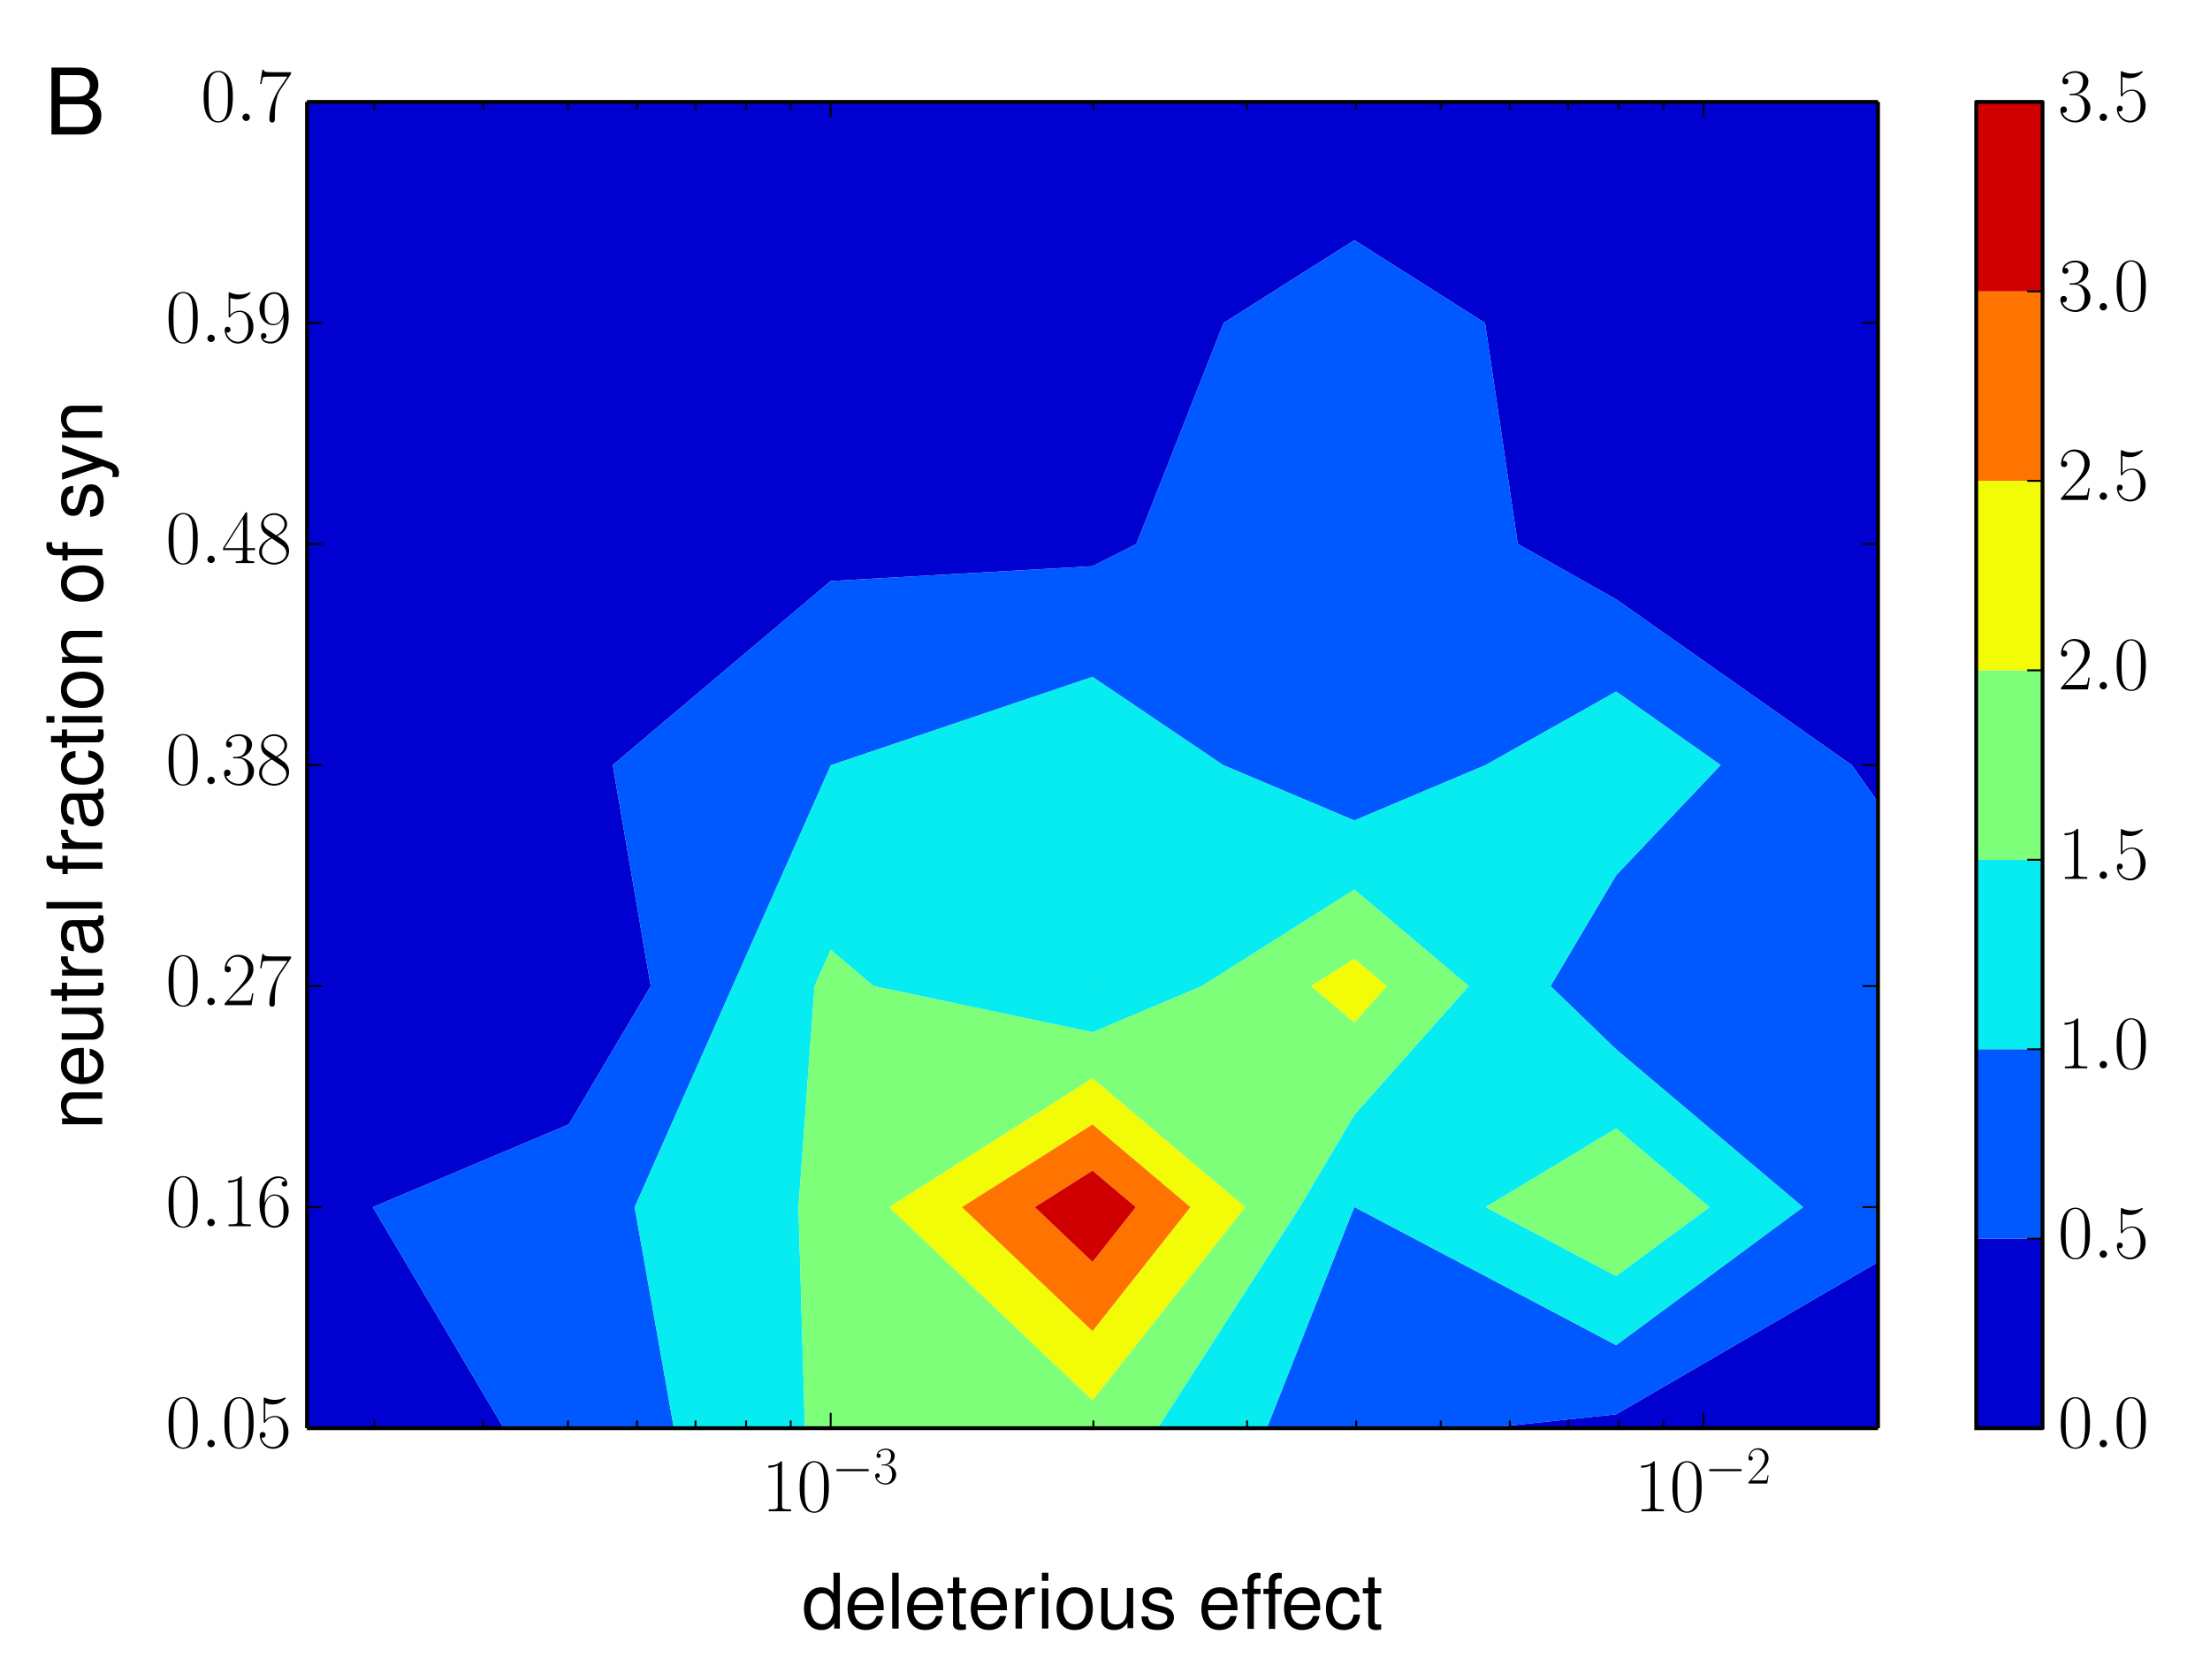 <?xml version="1.0" encoding="utf-8" standalone="no"?>
<!DOCTYPE svg PUBLIC "-//W3C//DTD SVG 1.1//EN"
  "http://www.w3.org/Graphics/SVG/1.1/DTD/svg11.dtd">
<!-- Created with matplotlib (http://matplotlib.org/) -->
<svg height="438pt" version="1.1" viewBox="0 0 576 438" width="576pt" xmlns="http://www.w3.org/2000/svg" xmlns:xlink="http://www.w3.org/1999/xlink">
 <defs>
  <style type="text/css">
*{stroke-linecap:butt;stroke-linejoin:round;}
  </style>
 </defs>
 <g id="figure_1">
  <g id="patch_1">
   <path d="
M0 438.3
L576 438.3
L576 0
L0 0
z
" style="fill:#ffffff;"/>
  </g>
  <g id="axes_1">
   <g id="patch_2">
    <path d="
M80.015 372.343
L489.475 372.343
L489.475 26.563
L80.015 26.563
z
" style="fill:#ffffff;"/>
   </g>
   <g id="PathCollection_1">
    <defs>
     <path d="
M80.015 -65.957
L131.293 -65.957
L97.171 -123.587
L148.258 -145.158
L169.608 -181.217
L159.696 -238.847
L216.502 -286.818
L284.745 -290.682
L296.182 -296.477
L318.93 -354.107
L352.988 -375.678
L387.047 -354.107
L395.593 -296.477
L421.232 -282.042
L482.613 -238.847
L489.475 -229.188
L489.475 -238.847
L489.475 -296.477
L489.475 -354.107
L489.475 -411.737
L421.232 -411.737
L352.988 -411.737
L284.745 -411.737
L216.502 -411.737
L148.258 -411.737
L80.015 -411.737
L80.015 -354.107
L80.015 -296.477
L80.015 -238.847
L80.015 -181.217
L80.015 -123.587
L80.015 -65.957" id="C0_0_387dec757e"/>
     <path d="
M386.92 -65.957
L421.232 -65.957
L489.475 -65.957
L489.475 -109.26
L421.232 -69.579
L386.92 -65.957" id="C0_1_194776a2c4"/>
    </defs>
    <g clip-path="url(#p7bb22eff51)">
     <use style="fill:#0000d1;" x="0.0" xlink:href="#C0_0_387dec757e" y="438.3"/>
    </g>
    <g clip-path="url(#p7bb22eff51)">
     <use style="fill:#0000d1;" x="0.0" xlink:href="#C0_1_194776a2c4" y="438.3"/>
    </g>
   </g>
   <g id="PathCollection_2">
    <defs>
     <path d="
M131.293 -65.957
L148.258 -65.957
L175.632 -65.957
L165.414 -123.587
L190.958 -181.217
L216.502 -238.74
L216.692 -238.847
L284.745 -261.834
L318.771 -238.847
L352.988 -224.399
L387.205 -238.847
L421.232 -258.003
L448.453 -238.847
L421.232 -210.112
L404.123 -181.217
L421.232 -164.705
L469.923 -123.587
L421.232 -87.608
L353.064 -123.587
L352.988 -123.64
L352.957 -123.587
L330.177 -65.957
L352.988 -65.957
L386.92 -65.957
L421.232 -69.579
L489.475 -109.26
L489.475 -123.587
L489.475 -181.217
L489.475 -229.188
L482.613 -238.847
L421.232 -282.042
L395.593 -296.477
L387.047 -354.107
L352.988 -375.678
L318.93 -354.107
L296.182 -296.477
L284.745 -290.682
L216.502 -286.818
L159.696 -238.847
L169.608 -181.217
L148.258 -145.158
L97.171 -123.587
L131.293 -65.957" id="C1_0_d3fc286dc2"/>
     <path d="
M284.745 -181.19
L284.808 -181.217
L284.745 -181.378
L284.618 -181.217
L284.745 -181.19" id="C1_1_63e466642e"/>
    </defs>
    <g clip-path="url(#p7bb22eff51)">
     <use style="fill:#0058ff;" x="0.0" xlink:href="#C1_0_d3fc286dc2" y="438.3"/>
    </g>
    <g clip-path="url(#p7bb22eff51)">
     <use style="fill:#0058ff;" x="0.0" xlink:href="#C1_1_63e466642e" y="438.3"/>
    </g>
   </g>
   <g id="PathCollection_3">
    <defs>
     <path d="
M175.632 -65.957
L209.792 -65.957
L208.114 -123.587
L212.308 -181.217
L216.502 -190.661
L227.685 -181.217
L284.745 -169.17
L313.275 -181.217
L352.988 -206.37
L382.773 -181.217
L352.988 -147.68
L338.723 -123.587
L301.711 -65.957
L330.177 -65.957
L352.957 -123.587
L352.988 -123.64
L353.064 -123.587
L421.232 -87.608
L469.923 -123.587
L421.232 -164.705
L404.123 -181.217
L421.232 -210.112
L448.453 -238.847
L421.232 -258.003
L387.205 -238.847
L352.988 -224.399
L318.771 -238.847
L284.745 -261.834
L216.692 -238.847
L216.502 -238.74
L190.958 -181.217
L165.414 -123.587
L175.632 -65.957
M284.745 -181.19
L284.618 -181.217
L284.745 -181.378
L284.808 -181.217
L284.745 -181.19
M421.232 -105.638
L387.224 -123.587
L421.232 -144.1
L445.523 -123.587
L421.232 -105.638" id="C2_0_30f44e1c07"/>
    </defs>
    <g clip-path="url(#p7bb22eff51)">
     <use style="fill:#06ecf1;" x="0.0" xlink:href="#C2_0_30f44e1c07" y="438.3"/>
    </g>
   </g>
   <g id="PathCollection_4">
    <defs>
     <path d="
M209.792 -65.957
L216.502 -65.957
L284.745 -65.957
L301.711 -65.957
L338.723 -123.587
L352.988 -147.68
L382.773 -181.217
L352.988 -206.37
L313.275 -181.217
L284.745 -169.17
L227.685 -181.217
L216.502 -190.661
L212.308 -181.217
L208.114 -123.587
L209.792 -65.957
M284.745 -73.241
L231.751 -123.587
L284.745 -157.151
L324.49 -123.587
L284.745 -73.241
M352.988 -171.719
L341.741 -181.217
L352.988 -188.34
L361.424 -181.217
L352.988 -171.719" id="C3_0_e3fb0cb3b3"/>
     <path d="
M421.232 -105.638
L445.523 -123.587
L421.232 -144.1
L387.224 -123.587
L421.232 -105.638" id="C3_1_d52f80d0a4"/>
    </defs>
    <g clip-path="url(#p7bb22eff51)">
     <use style="fill:#7dff7a;" x="0.0" xlink:href="#C3_0_e3fb0cb3b3" y="438.3"/>
    </g>
    <g clip-path="url(#p7bb22eff51)">
     <use style="fill:#7dff7a;" x="0.0" xlink:href="#C3_1_d52f80d0a4" y="438.3"/>
    </g>
   </g>
   <g id="PathCollection_5">
    <defs>
     <path d="
M284.745 -73.241
L324.49 -123.587
L284.745 -157.151
L231.751 -123.587
L284.745 -73.241
M284.745 -91.27
L250.729 -123.587
L284.745 -145.131
L310.257 -123.587
L284.745 -91.27" id="C4_0_a9147b0f3a"/>
     <path d="
M352.988 -171.719
L361.424 -181.217
L352.988 -188.34
L341.741 -181.217
L352.988 -171.719" id="C4_1_2517bb5d0c"/>
    </defs>
    <g clip-path="url(#p7bb22eff51)">
     <use style="fill:#f1fc06;" x="0.0" xlink:href="#C4_0_a9147b0f3a" y="438.3"/>
    </g>
    <g clip-path="url(#p7bb22eff51)">
     <use style="fill:#f1fc06;" x="0.0" xlink:href="#C4_1_2517bb5d0c" y="438.3"/>
    </g>
   </g>
   <g id="PathCollection_6">
    <defs>
     <path d="
M284.745 -91.27
L310.257 -123.587
L284.745 -145.131
L250.729 -123.587
L284.745 -91.27
M284.745 -109.3
L269.707 -123.587
L284.745 -133.111
L296.024 -123.587
L284.745 -109.3" id="C5_0_ed8ef37216"/>
    </defs>
    <g clip-path="url(#p7bb22eff51)">
     <use style="fill:#ff7300;" x="0.0" xlink:href="#C5_0_ed8ef37216" y="438.3"/>
    </g>
   </g>
   <g id="PathCollection_7">
    <defs>
     <path d="
M284.745 -109.3
L296.024 -123.587
L284.745 -133.111
L269.707 -123.587
L284.745 -109.3" id="C6_0_c739946f8c"/>
    </defs>
    <g clip-path="url(#p7bb22eff51)">
     <use style="fill:#d10000;" x="0.0" xlink:href="#C6_0_c739946f8c" y="438.3"/>
    </g>
   </g>
   <g id="matplotlib.axis_1">
    <g id="xtick_1">
     <g id="line2d_1">
      <defs>
       <path d="
M0 0
L0 -4" id="m93b0483c22" style="stroke:#000000;stroke-width:0.5;"/>
      </defs>
      <g>
       <use style="stroke:#000000;stroke-width:0.5;" x="216.502" xlink:href="#m93b0483c22" y="372.343"/>
      </g>
     </g>
     <g id="line2d_2">
      <defs>
       <path d="
M0 0
L0 4" id="m741efc42ff" style="stroke:#000000;stroke-width:0.5;"/>
      </defs>
      <g>
       <use style="stroke:#000000;stroke-width:0.5;" x="216.502" xlink:href="#m741efc42ff" y="26.563"/>
      </g>
     </g>
     <g id="text_1">
      <!-- $10^{-3}$ -->
      <defs>
       <path d="
M65.906 23
C67.594 23 69.406 23 69.406 25
C69.406 27 67.594 27 65.906 27
L11.797 27
C10.094 27 8.297 27 8.297 25
C8.297 23 10.094 23 11.797 23
z
" id="CMSY10-0"/>
       <path d="
M22.094 33.703
C31 33.703 34.906 25.969 34.906 17.031
C34.906 5 28.5 0.391 22.703 0.391
C17.406 0.391 8.797 3.031 6.094 10.828
C6.594 10.625 7.094 10.625 7.594 10.625
C10 10.625 11.797 12.219 11.797 14.812
C11.797 17.703 9.594 19 7.594 19
C5.906 19 3.297 18.203 3.297 14.469
C3.297 5.234 12.297 -2 22.906 -2
C34 -2 42.5 6.719 42.5 16.953
C42.5 26.672 34.5 33.688 25 34.797
C32.594 36.375 39.906 43.062 39.906 52.016
C39.906 59.688 32 65.297 23 65.297
C13.906 65.297 5.906 59.828 5.906 52.016
C5.906 48.594 8.5 48 9.797 48
C11.906 48 13.703 49.297 13.703 51.891
C13.703 54.469 11.906 55.766 9.797 55.766
C9.406 55.766 8.906 55.766 8.5 55.562
C11.406 61.859 19.297 63 22.797 63
C26.297 63 32.906 61.328 32.906 51.875
C32.906 49.109 32.5 44.188 29.094 39.844
C26.094 36 22.703 36 19.406 35.594
C18.906 35.594 16.594 35.594 16.203 35.594
C15.5 35.484 15.094 35.391 15.094 34.594
C15.094 33.812 15.203 33.703 17.203 33.703
z
" id="CMR17-51"/>
       <path d="
M26.594 63.312
C26.594 65.406 26.5 65.5 25.094 65.5
C21.203 61.188 15.297 59.797 9.703 59.797
C9.406 59.797 8.906 59.797 8.797 59.5
C8.703 59.297 8.703 59.094 8.703 57
C11.797 57 17 57.594 21 59.984
L21 7.203
C21 3.688 20.797 2.5 12.203 2.5
L9.203 2.5
L9.203 0
C14 0 19 0 23.797 0
C28.594 0 33.594 0 38.406 0
L38.406 2.5
L35.406 2.5
C26.797 2.5 26.594 3.594 26.594 7.156
z
" id="CMR17-49"/>
       <path d="
M42 31.641
C42 37.75 41.906 48.125 37.703 56.109
C34 63.109 28.094 65.594 22.906 65.594
C18.094 65.594 12 63.406 8.203 56.203
C4.203 48.719 3.797 39.438 3.797 31.641
C3.797 25.953 3.906 17.281 7 9.672
C11.297 -0.609 19 -2 22.906 -2
C27.5 -2 34.5 -0.109 38.594 9.375
C41.594 16.281 42 24.359 42 31.641
M22.906 -0.406
C16.5 -0.406 12.703 5.078 11.297 12.688
C10.203 18.562 10.203 27.156 10.203 32.75
C10.203 40.438 10.203 46.828 11.5 52.922
C13.406 61.391 19 64 22.906 64
C27 64 32.297 61.297 34.203 53.125
C35.5 47.438 35.594 40.734 35.594 32.75
C35.594 26.25 35.594 18.266 34.406 12.375
C32.297 1.484 26.406 -0.406 22.906 -0.406" id="CMR17-48"/>
      </defs>
      <g transform="translate(198.525 393.998)scale(0.2 -0.2)">
       <use transform="scale(0.996)" xlink:href="#CMR17-49"/>
       <use transform="translate(45.69 0.0)scale(0.996)" xlink:href="#CMR17-48"/>
       <use transform="translate(91.381 36.154)scale(0.697)" xlink:href="#CMSY10-0"/>
       <use transform="translate(145.622 36.154)scale(0.697)" xlink:href="#CMR17-51"/>
      </g>
     </g>
    </g>
    <g id="xtick_2">
     <g id="line2d_3">
      <g>
       <use style="stroke:#000000;stroke-width:0.5;" x="443.979" xlink:href="#m93b0483c22" y="372.343"/>
      </g>
     </g>
     <g id="line2d_4">
      <g>
       <use style="stroke:#000000;stroke-width:0.5;" x="443.979" xlink:href="#m741efc42ff" y="26.563"/>
      </g>
     </g>
     <g id="text_2">
      <!-- $10^{-2}$ -->
      <defs>
       <path d="
M41.703 15.453
L39.906 15.453
C38.906 8.375 38.094 7.172 37.703 6.562
C37.203 5.766 30 5.766 28.594 5.766
L9.406 5.766
C13 9.672 20 16.75 28.5 24.953
C34.594 30.734 41.703 37.531 41.703 47.422
C41.703 59.219 32.297 66 21.797 66
C10.797 66 4.094 56.312 4.094 47.344
C4.094 43.438 7 42.938 8.203 42.938
C9.203 42.938 12.203 43.547 12.203 47.031
C12.203 50.109 9.594 51 8.203 51
C7.594 51 7 50.906 6.594 50.703
C8.5 59.219 14.297 63.406 20.406 63.406
C29.094 63.406 34.797 56.516 34.797 47.422
C34.797 38.734 29.703 31.25 24 24.75
L4.094 2.281
L4.094 0
L39.297 0
z
" id="CMR17-50"/>
      </defs>
      <g transform="translate(426.003 393.998)scale(0.2 -0.2)">
       <use transform="scale(0.996)" xlink:href="#CMR17-49"/>
       <use transform="translate(45.69 0.0)scale(0.996)" xlink:href="#CMR17-48"/>
       <use transform="translate(91.381 36.154)scale(0.697)" xlink:href="#CMSY10-0"/>
       <use transform="translate(145.622 36.154)scale(0.697)" xlink:href="#CMR17-50"/>
      </g>
     </g>
    </g>
    <g id="xtick_3">
     <g id="line2d_5">
      <defs>
       <path d="
M0 0
L0 -2" id="m177f7580d0" style="stroke:#000000;stroke-width:0.5;"/>
      </defs>
      <g>
       <use style="stroke:#000000;stroke-width:0.5;" x="97.558" xlink:href="#m177f7580d0" y="372.343"/>
      </g>
     </g>
     <g id="line2d_6">
      <defs>
       <path d="
M0 0
L0 2" id="m5284c7e2a0" style="stroke:#000000;stroke-width:0.5;"/>
      </defs>
      <g>
       <use style="stroke:#000000;stroke-width:0.5;" x="97.558" xlink:href="#m5284c7e2a0" y="26.563"/>
      </g>
     </g>
    </g>
    <g id="xtick_4">
     <g id="line2d_7">
      <g>
       <use style="stroke:#000000;stroke-width:0.5;" x="125.979" xlink:href="#m177f7580d0" y="372.343"/>
      </g>
     </g>
     <g id="line2d_8">
      <g>
       <use style="stroke:#000000;stroke-width:0.5;" x="125.979" xlink:href="#m5284c7e2a0" y="26.563"/>
      </g>
     </g>
    </g>
    <g id="xtick_5">
     <g id="line2d_9">
      <g>
       <use style="stroke:#000000;stroke-width:0.5;" x="148.024" xlink:href="#m177f7580d0" y="372.343"/>
      </g>
     </g>
     <g id="line2d_10">
      <g>
       <use style="stroke:#000000;stroke-width:0.5;" x="148.024" xlink:href="#m5284c7e2a0" y="26.563"/>
      </g>
     </g>
    </g>
    <g id="xtick_6">
     <g id="line2d_11">
      <g>
       <use style="stroke:#000000;stroke-width:0.5;" x="166.036" xlink:href="#m177f7580d0" y="372.343"/>
      </g>
     </g>
     <g id="line2d_12">
      <g>
       <use style="stroke:#000000;stroke-width:0.5;" x="166.036" xlink:href="#m5284c7e2a0" y="26.563"/>
      </g>
     </g>
    </g>
    <g id="xtick_7">
     <g id="line2d_13">
      <g>
       <use style="stroke:#000000;stroke-width:0.5;" x="181.265" xlink:href="#m177f7580d0" y="372.343"/>
      </g>
     </g>
     <g id="line2d_14">
      <g>
       <use style="stroke:#000000;stroke-width:0.5;" x="181.265" xlink:href="#m5284c7e2a0" y="26.563"/>
      </g>
     </g>
    </g>
    <g id="xtick_8">
     <g id="line2d_15">
      <g>
       <use style="stroke:#000000;stroke-width:0.5;" x="194.457" xlink:href="#m177f7580d0" y="372.343"/>
      </g>
     </g>
     <g id="line2d_16">
      <g>
       <use style="stroke:#000000;stroke-width:0.5;" x="194.457" xlink:href="#m5284c7e2a0" y="26.563"/>
      </g>
     </g>
    </g>
    <g id="xtick_9">
     <g id="line2d_17">
      <g>
       <use style="stroke:#000000;stroke-width:0.5;" x="206.093" xlink:href="#m177f7580d0" y="372.343"/>
      </g>
     </g>
     <g id="line2d_18">
      <g>
       <use style="stroke:#000000;stroke-width:0.5;" x="206.093" xlink:href="#m5284c7e2a0" y="26.563"/>
      </g>
     </g>
    </g>
    <g id="xtick_10">
     <g id="line2d_19">
      <g>
       <use style="stroke:#000000;stroke-width:0.5;" x="284.979" xlink:href="#m177f7580d0" y="372.343"/>
      </g>
     </g>
     <g id="line2d_20">
      <g>
       <use style="stroke:#000000;stroke-width:0.5;" x="284.979" xlink:href="#m5284c7e2a0" y="26.563"/>
      </g>
     </g>
    </g>
    <g id="xtick_11">
     <g id="line2d_21">
      <g>
       <use style="stroke:#000000;stroke-width:0.5;" x="325.036" xlink:href="#m177f7580d0" y="372.343"/>
      </g>
     </g>
     <g id="line2d_22">
      <g>
       <use style="stroke:#000000;stroke-width:0.5;" x="325.036" xlink:href="#m5284c7e2a0" y="26.563"/>
      </g>
     </g>
    </g>
    <g id="xtick_12">
     <g id="line2d_23">
      <g>
       <use style="stroke:#000000;stroke-width:0.5;" x="353.457" xlink:href="#m177f7580d0" y="372.343"/>
      </g>
     </g>
     <g id="line2d_24">
      <g>
       <use style="stroke:#000000;stroke-width:0.5;" x="353.457" xlink:href="#m5284c7e2a0" y="26.563"/>
      </g>
     </g>
    </g>
    <g id="xtick_13">
     <g id="line2d_25">
      <g>
       <use style="stroke:#000000;stroke-width:0.5;" x="375.502" xlink:href="#m177f7580d0" y="372.343"/>
      </g>
     </g>
     <g id="line2d_26">
      <g>
       <use style="stroke:#000000;stroke-width:0.5;" x="375.502" xlink:href="#m5284c7e2a0" y="26.563"/>
      </g>
     </g>
    </g>
    <g id="xtick_14">
     <g id="line2d_27">
      <g>
       <use style="stroke:#000000;stroke-width:0.5;" x="393.514" xlink:href="#m177f7580d0" y="372.343"/>
      </g>
     </g>
     <g id="line2d_28">
      <g>
       <use style="stroke:#000000;stroke-width:0.5;" x="393.514" xlink:href="#m5284c7e2a0" y="26.563"/>
      </g>
     </g>
    </g>
    <g id="xtick_15">
     <g id="line2d_29">
      <g>
       <use style="stroke:#000000;stroke-width:0.5;" x="408.743" xlink:href="#m177f7580d0" y="372.343"/>
      </g>
     </g>
     <g id="line2d_30">
      <g>
       <use style="stroke:#000000;stroke-width:0.5;" x="408.743" xlink:href="#m5284c7e2a0" y="26.563"/>
      </g>
     </g>
    </g>
    <g id="xtick_16">
     <g id="line2d_31">
      <g>
       <use style="stroke:#000000;stroke-width:0.5;" x="421.935" xlink:href="#m177f7580d0" y="372.343"/>
      </g>
     </g>
     <g id="line2d_32">
      <g>
       <use style="stroke:#000000;stroke-width:0.5;" x="421.935" xlink:href="#m5284c7e2a0" y="26.563"/>
      </g>
     </g>
    </g>
    <g id="xtick_17">
     <g id="line2d_33">
      <g>
       <use style="stroke:#000000;stroke-width:0.5;" x="433.571" xlink:href="#m177f7580d0" y="372.343"/>
      </g>
     </g>
     <g id="line2d_34">
      <g>
       <use style="stroke:#000000;stroke-width:0.5;" x="433.571" xlink:href="#m5284c7e2a0" y="26.563"/>
      </g>
     </g>
    </g>
    <g id="text_3">
     <!-- deleterious effect -->
     <defs>
      <path d="
M51.297 24
C51.297 31.875 50.703 36.594 49.203 40.422
C45.797 48.875 37.797 54 28 54
C13.406 54 4 42.844 4 25.703
C4 8.547 13.094 -2 27.797 -2
C39.797 -2 48.094 4.875 50.203 16.375
L41.797 16.375
C39.5 9.359 34.797 5.703 28.094 5.703
C22.797 5.703 18.297 8.141 15.5 12.609
C13.5 15.656 12.797 18.719 12.703 24
z

M12.906 30.812
C13.594 40.188 19.5 46.281 27.906 46.281
C36.094 46.281 42.406 39.703 42.406 31.406
C42.406 31.203 42.406 31.016 42.297 30.812
z
" id="Nimbus_Sans_L_Regular-101"/>
      <path d="
M25.797 52
L17.094 52
L17.094 60.25
C17.094 63.781 19.094 65.594 22.906 65.594
C23.594 65.594 23.906 65.594 25.797 65.594
L25.797 72.5
C23.906 72.906 22.797 73 21.094 73
C13.406 73 8.797 68.562 8.797 60.984
L8.797 52
L1.797 52
L1.797 45.188
L8.797 45.188
L8.797 -0.406
L17.094 -0.406
L17.094 45.188
L25.797 45.188
z
" id="Nimbus_Sans_L_Regular-102"/>
      <path d="
M48.203 0.516
L48.203 53
L39.906 53
L39.906 23.109
C39.906 12.344 34.297 5.312 25.594 5.312
C19 5.312 14.797 9.328 14.797 15.672
L14.797 53
L6.5 53
L6.5 12.375
C6.5 3.625 13 -2 23.203 -2
C30.906 -2 35.797 0.703 40.703 7.625
L40.703 0.516
z
" id="Nimbus_Sans_L_Regular-117"/>
      <path d="
M15.203 73
L6.797 73
L6.797 -0.031
L15.203 -0.031
z
" id="Nimbus_Sans_L_Regular-108"/>
      <path d="
M47.094 34.938
C46.703 40.031 45.594 43.328 43.594 46.219
C40 51.109 33.703 54 26.406 54
C12.297 54 3.094 42.844 3.094 25.5
C3.094 8.656 12.094 -2 26.297 -2
C38.797 -2 46.703 5.469 47.703 18.234
L39.297 18.234
C37.906 9.875 33.594 5.703 26.5 5.703
C17.297 5.703 11.797 13.172 11.797 25.5
C11.797 38.531 17.203 46.281 26.297 46.281
C33.297 46.281 37.703 42.203 38.703 34.938
z
" id="Nimbus_Sans_L_Regular-99"/>
      <path d="
M15 52.484
L6.703 52.484
L6.703 0
L15 0
z

M15 73
L6.594 73
L6.594 62.484
L15 62.484
z
" id="Nimbus_Sans_L_Regular-105"/>
      <path d="
M27.203 54
C12.5 54 3.594 43.531 3.594 26
C3.594 8.453 12.406 -2 27.297 -2
C42 -2 51 8.453 51 25.594
C51 43.641 42.297 54 27.203 54
M27.297 46.281
C36.703 46.281 42.297 38.625 42.297 25.703
C42.297 13.453 36.5 5.703 27.297 5.703
C18 5.703 12.297 13.359 12.297 26
C12.297 38.531 18 46.281 27.297 46.281" id="Nimbus_Sans_L_Regular-111"/>
      <path d="
M25.406 52.812
L16.797 52.812
L16.797 67
L8.5 67
L8.5 52.812
L1.406 52.812
L1.406 46
L8.5 46
L8.5 6.312
C8.5 1 12.094 -2 18.594 -2
C20.594 -2 22.594 -1.812 25.406 -1.297
L25.406 5.719
C24.297 5.406 23 5.312 21.406 5.312
C17.797 5.312 16.797 6.312 16.797 10.016
L16.797 46
L25.406 46
z
" id="Nimbus_Sans_L_Regular-116"/>
      <path d="
M49.5 73
L41.203 73
L41.203 45.891
C37.703 51.188 32.094 54 25.094 54
C11.5 54 2.594 43.141 2.594 26.484
C2.594 8.844 11.297 -2 25.406 -2
C32.594 -2 37.594 0.703 42.094 7.203
L42.094 -0.031
L49.5 -0.031
z

M26.5 46.188
C35.5 46.188 41.203 38.234 41.203 25.797
C41.203 13.766 35.406 5.812 26.594 5.812
C17.406 5.812 11.297 13.859 11.297 26
C11.297 38.125 17.406 46.188 26.5 46.188" id="Nimbus_Sans_L_Regular-100"/>
      <path d="
M6.906 52.484
L6.906 0
L15.297 0
L15.297 27.25
C15.297 34.766 17.203 39.672 21.203 42.578
C23.797 44.484 26.297 45.078 32.094 45.078
L32.094 53.703
C30.703 53.891 30 54 28.906 54
C23.5 54 19.406 50.781 14.594 42.969
L14.594 52.484
z
" id="Nimbus_Sans_L_Regular-114"/>
      <path d="
M43.797 37.922
C43.703 48.203 36.906 54 24.797 54
C12.594 54 4.703 47.719 4.703 38.062
C4.703 29.891 8.906 26.016 21.297 23.031
L29.094 21.141
C34.906 19.734 37.203 17.656 37.203 13.875
C37.203 9 32.297 5.703 25 5.703
C20.5 5.703 16.703 7 14.594 9.188
C13.297 10.688 12.703 12.172 12.203 15.844
L3.406 15.844
C3.797 3.766 10.594 -2 24.297 -2
C37.5 -2 45.906 4.453 45.906 14.516
C45.906 22.281 41.5 26.578 31.094 29.062
L23.094 30.953
C16.297 32.531 13.406 34.734 13.406 38.406
C13.406 43.188 17.703 46.281 24.5 46.281
C31.203 46.281 34.797 43.391 35 37.922
z
" id="Nimbus_Sans_L_Regular-115"/>
     </defs>
     <g transform="translate(209.03 424.576)scale(0.2 -0.2)">
      <use transform="scale(0.996)" xlink:href="#Nimbus_Sans_L_Regular-100"/>
      <use transform="translate(55.392 0.0)scale(0.996)" xlink:href="#Nimbus_Sans_L_Regular-101"/>
      <use transform="translate(110.783 0.0)scale(0.996)" xlink:href="#Nimbus_Sans_L_Regular-108"/>
      <use transform="translate(132.9 0.0)scale(0.996)" xlink:href="#Nimbus_Sans_L_Regular-101"/>
      <use transform="translate(188.292 0.0)scale(0.996)" xlink:href="#Nimbus_Sans_L_Regular-116"/>
      <use transform="translate(215.987 0.0)scale(0.996)" xlink:href="#Nimbus_Sans_L_Regular-101"/>
      <use transform="translate(271.379 0.0)scale(0.996)" xlink:href="#Nimbus_Sans_L_Regular-114"/>
      <use transform="translate(306.047 0.0)scale(0.996)" xlink:href="#Nimbus_Sans_L_Regular-105"/>
      <use transform="translate(328.164 0.0)scale(0.996)" xlink:href="#Nimbus_Sans_L_Regular-111"/>
      <use transform="translate(383.556 0.0)scale(0.996)" xlink:href="#Nimbus_Sans_L_Regular-117"/>
      <use transform="translate(438.947 0.0)scale(0.996)" xlink:href="#Nimbus_Sans_L_Regular-115"/>
      <use transform="translate(516.456 0.0)scale(0.996)" xlink:href="#Nimbus_Sans_L_Regular-101"/>
      <use transform="translate(571.847 0.0)scale(0.996)" xlink:href="#Nimbus_Sans_L_Regular-102"/>
      <use transform="translate(599.543 0.0)scale(0.996)" xlink:href="#Nimbus_Sans_L_Regular-102"/>
      <use transform="translate(624.251 0.0)scale(0.996)" xlink:href="#Nimbus_Sans_L_Regular-101"/>
      <use transform="translate(679.643 0.0)scale(0.996)" xlink:href="#Nimbus_Sans_L_Regular-99"/>
      <use transform="translate(729.456 0.0)scale(0.996)" xlink:href="#Nimbus_Sans_L_Regular-116"/>
     </g>
    </g>
   </g>
   <g id="matplotlib.axis_2">
    <g id="ytick_1">
     <g id="line2d_35">
      <defs>
       <path d="
M0 0
L4 0" id="m728421d6d4" style="stroke:#000000;stroke-width:0.5;"/>
      </defs>
      <g>
       <use style="stroke:#000000;stroke-width:0.5;" x="80.015" xlink:href="#m728421d6d4" y="372.343"/>
      </g>
     </g>
     <g id="line2d_36">
      <defs>
       <path d="
M0 0
L-4 0" id="mcb0005524f" style="stroke:#000000;stroke-width:0.5;"/>
      </defs>
      <g>
       <use style="stroke:#000000;stroke-width:0.5;" x="489.475" xlink:href="#mcb0005524f" y="372.343"/>
      </g>
     </g>
     <g id="text_4">
      <!-- $0.05$ -->
      <defs>
       <path d="
M11.406 57.688
C12.406 57.281 16.5 56 20.703 56
C30 56 35.094 61.016 38 63.922
C38 64.734 38 65.25 37.406 65.25
C37.297 65.25 37.094 65.25 36.297 64.828
C32.797 63.312 28.703 62.078 23.703 62.078
C20.703 62.078 16.203 62.5 11.297 64.734
C10.203 65.25 10 65.25 9.906 65.25
C9.406 65.25 9.297 65.141 9.297 63.156
L9.297 34.281
C9.297 32.5 9.297 32 10.297 32
C10.797 32 11 32.203 11.5 32.906
C14.703 37.484 19.094 39.406 24.094 39.406
C27.594 39.406 35.094 37.219 35.094 20.141
C35.094 16.953 35.094 11.172 32.094 6.578
C29.594 2.484 25.703 0.391 21.406 0.391
C14.797 0.391 8.094 5 6.297 12.719
C6.703 12.609 7.5 12.422 7.906 12.422
C9.203 12.422 11.703 13.125 11.703 16.219
C11.703 18.906 9.797 20 7.906 20
C5.594 20 4.094 18.594 4.094 15.797
C4.094 7.094 11 -2 21.594 -2
C31.906 -2 41.703 6.875 41.703 19.75
C41.703 31.719 33.906 41 24.203 41
C19.094 41 14.797 39.094 11.406 35.453
z
" id="CMR17-53"/>
       <path d="
M18.406 4.797
C18.406 7.688 16 9.672 13.594 9.672
C10.703 9.672 8.703 7.281 8.703 4.891
C8.703 2 11.094 0 13.5 0
C16.406 0 18.406 2.391 18.406 4.797" id="CMMI12-58"/>
      </defs>
      <g transform="translate(43.181 377.32)scale(0.2 -0.2)">
       <use transform="scale(0.996)" xlink:href="#CMR17-48"/>
       <use transform="translate(45.69 0.0)scale(0.996)" xlink:href="#CMMI12-58"/>
       <use transform="translate(72.788 0.0)scale(0.996)" xlink:href="#CMR17-48"/>
       <use transform="translate(118.478 0.0)scale(0.996)" xlink:href="#CMR17-53"/>
      </g>
     </g>
    </g>
    <g id="ytick_2">
     <g id="line2d_37">
      <g>
       <use style="stroke:#000000;stroke-width:0.5;" x="80.015" xlink:href="#m728421d6d4" y="314.713"/>
      </g>
     </g>
     <g id="line2d_38">
      <g>
       <use style="stroke:#000000;stroke-width:0.5;" x="489.475" xlink:href="#mcb0005524f" y="314.713"/>
      </g>
     </g>
     <g id="text_5">
      <!-- $0.16$ -->
      <defs>
       <path d="
M10.594 34
C10.594 57.656 21.797 63 28.297 63
C30.406 63 35.5 62.641 37.5 59
C35.906 59 32.906 59 32.906 55.516
C32.906 52.828 35.094 51.922 36.5 51.922
C37.406 51.922 40.094 52.312 40.094 55.625
C40.094 61.781 35.094 65.297 28.203 65.297
C16.297 65.297 3.797 52.969 3.797 31
C3.797 3.953 15.094 -2 23.094 -2
C32.797 -2 42 6.672 42 20.047
C42 32.516 33.906 41.594 23.703 41.594
C17.594 41.594 13.094 37.609 10.594 30.625
z

M23.094 0.391
C10.797 0.391 10.797 18.75 10.797 22.438
C10.797 29.625 14.203 40 23.5 40
C25.203 40 30.094 40 33.406 33.125
C35.203 29.219 35.203 25.141 35.203 20.141
C35.203 14.75 35.203 10.781 33.094 6.781
C30.906 2.672 27.703 0.391 23.094 0.391" id="CMR17-54"/>
      </defs>
      <g transform="translate(43.181 319.69)scale(0.2 -0.2)">
       <use transform="scale(0.996)" xlink:href="#CMR17-48"/>
       <use transform="translate(45.69 0.0)scale(0.996)" xlink:href="#CMMI12-58"/>
       <use transform="translate(72.788 0.0)scale(0.996)" xlink:href="#CMR17-49"/>
       <use transform="translate(118.478 0.0)scale(0.996)" xlink:href="#CMR17-54"/>
      </g>
     </g>
    </g>
    <g id="ytick_3">
     <g id="line2d_39">
      <g>
       <use style="stroke:#000000;stroke-width:0.5;" x="80.015" xlink:href="#m728421d6d4" y="257.083"/>
      </g>
     </g>
     <g id="line2d_40">
      <g>
       <use style="stroke:#000000;stroke-width:0.5;" x="489.475" xlink:href="#mcb0005524f" y="257.083"/>
      </g>
     </g>
     <g id="text_6">
      <!-- $0.27$ -->
      <defs>
       <path d="
M45.094 61.578
L45.094 63.766
L21.594 63.766
C9.906 63.766 9.703 65.078 9.297 67
L7.5 67
L4.594 48.344
L6.406 48.344
C6.703 50.234 7.406 55.312 8.594 57.203
C9.203 58 16.594 58 18.297 58
L40.297 58
L29.203 41.578
C21.797 30.531 16.703 15.609 16.703 2.578
C16.703 1.391 16.703 -2 20.297 -2
C23.906 -2 23.906 1.391 23.906 2.672
L23.906 7.266
C23.906 23.562 26.703 34.312 31.297 41.188
z
" id="CMR17-55"/>
      </defs>
      <g transform="translate(43.181 262.06)scale(0.2 -0.2)">
       <use transform="scale(0.996)" xlink:href="#CMR17-48"/>
       <use transform="translate(45.69 0.0)scale(0.996)" xlink:href="#CMMI12-58"/>
       <use transform="translate(72.788 0.0)scale(0.996)" xlink:href="#CMR17-50"/>
       <use transform="translate(118.478 0.0)scale(0.996)" xlink:href="#CMR17-55"/>
      </g>
     </g>
    </g>
    <g id="ytick_4">
     <g id="line2d_41">
      <g>
       <use style="stroke:#000000;stroke-width:0.5;" x="80.015" xlink:href="#m728421d6d4" y="199.453"/>
      </g>
     </g>
     <g id="line2d_42">
      <g>
       <use style="stroke:#000000;stroke-width:0.5;" x="489.475" xlink:href="#mcb0005524f" y="199.453"/>
      </g>
     </g>
     <g id="text_7">
      <!-- $0.38$ -->
      <defs>
       <path d="
M27.203 35.375
C33.5 38.562 39.906 43.328 39.906 50.984
C39.906 60.031 31.094 65.297 23 65.297
C13.906 65.297 5.906 58.734 5.906 49.688
C5.906 47.203 6.5 42.922 10.406 39.141
C11.406 38.156 15.594 35.172 18.297 33.281
C13.797 30.984 3.297 25.531 3.297 14.594
C3.297 4.359 13.094 -2 22.797 -2
C33.5 -2 42.5 5.656 42.5 15.797
C42.5 24.844 36.406 29.031 32.406 31.703
z

M14.094 44.125
C13.297 44.625 9.297 47.703 9.297 52.375
C9.297 58.438 15.594 63 22.797 63
C30.703 63 36.5 57.453 36.5 50.984
C36.5 41.734 26.094 36.469 25.594 36.469
C25.5 36.469 25.406 36.469 24.594 37.078
z

M32.5 23.734
C34 22.641 38.797 19.375 38.797 13.297
C38.797 5.953 31.406 0.391 23 0.391
C13.906 0.391 7 6.844 7 14.688
C7 22.547 13.094 29.094 20 32.188
z
" id="CMR17-56"/>
      </defs>
      <g transform="translate(43.181 204.43)scale(0.2 -0.2)">
       <use transform="scale(0.996)" xlink:href="#CMR17-48"/>
       <use transform="translate(45.69 0.0)scale(0.996)" xlink:href="#CMMI12-58"/>
       <use transform="translate(72.788 0.0)scale(0.996)" xlink:href="#CMR17-51"/>
       <use transform="translate(118.478 0.0)scale(0.996)" xlink:href="#CMR17-56"/>
      </g>
     </g>
    </g>
    <g id="ytick_5">
     <g id="line2d_43">
      <g>
       <use style="stroke:#000000;stroke-width:0.5;" x="80.015" xlink:href="#m728421d6d4" y="141.823"/>
      </g>
     </g>
     <g id="line2d_44">
      <g>
       <use style="stroke:#000000;stroke-width:0.5;" x="489.475" xlink:href="#mcb0005524f" y="141.823"/>
      </g>
     </g>
     <g id="text_8">
      <!-- $0.48$ -->
      <defs>
       <path d="
M33.594 64.328
C33.594 66.406 33.5 66.5 31.703 66.5
L2 19.594
L2 17
L27.797 17
L27.797 7.141
C27.797 3.5 27.594 2.5 20.594 2.5
L18.703 2.5
L18.703 0
C21.906 0 27.297 0 30.703 0
C34.094 0 39.5 0 42.703 0
L42.703 2.5
L40.797 2.5
C33.797 2.5 33.594 3.5 33.594 7.141
L33.594 17
L43.797 17
L43.797 19.594
L33.594 19.594
z

M28.094 57.766
L28.094 19.594
L4 19.594
z
" id="CMR17-52"/>
      </defs>
      <g transform="translate(43.181 146.8)scale(0.2 -0.2)">
       <use transform="scale(0.996)" xlink:href="#CMR17-48"/>
       <use transform="translate(45.69 0.0)scale(0.996)" xlink:href="#CMMI12-58"/>
       <use transform="translate(72.788 0.0)scale(0.996)" xlink:href="#CMR17-52"/>
       <use transform="translate(118.478 0.0)scale(0.996)" xlink:href="#CMR17-56"/>
      </g>
     </g>
    </g>
    <g id="ytick_6">
     <g id="line2d_45">
      <g>
       <use style="stroke:#000000;stroke-width:0.5;" x="80.015" xlink:href="#m728421d6d4" y="84.193"/>
      </g>
     </g>
     <g id="line2d_46">
      <g>
       <use style="stroke:#000000;stroke-width:0.5;" x="489.475" xlink:href="#mcb0005524f" y="84.193"/>
      </g>
     </g>
     <g id="text_9">
      <!-- $0.59$ -->
      <defs>
       <path d="
M35.203 29.125
C35.203 7.25 26.094 0.484 18.594 0.484
C16.297 0.484 10.703 0.484 8.406 4.594
C11 4.188 12.906 5.578 12.906 8.094
C12.906 10.812 10.703 11.703 9.297 11.703
C8.406 11.703 5.703 11.297 5.703 7.906
C5.703 1.109 11.594 -2 18.797 -2
C30.297 -2 42 10.531 42 32.391
C42 59.641 30.797 65.297 23.203 65.297
C13.297 65.297 3.797 56.688 3.797 43.406
C3.797 31.109 11.906 22 22.094 22
C30.5 22 34.203 29.734 35.203 33
z

M22.297 23.594
C19.594 23.594 15.797 24.094 12.703 30.031
C10.594 33.891 10.594 38.453 10.594 43.297
C10.594 49.156 10.594 53.203 13.406 57.562
C14.797 59.641 17.406 63 23.203 63
C35 63 35 45.078 35 41.125
C35 34.094 31.797 23.594 22.297 23.594" id="CMR17-57"/>
      </defs>
      <g transform="translate(43.181 89.17)scale(0.2 -0.2)">
       <use transform="scale(0.996)" xlink:href="#CMR17-48"/>
       <use transform="translate(45.69 0.0)scale(0.996)" xlink:href="#CMMI12-58"/>
       <use transform="translate(72.788 0.0)scale(0.996)" xlink:href="#CMR17-53"/>
       <use transform="translate(118.478 0.0)scale(0.996)" xlink:href="#CMR17-57"/>
      </g>
     </g>
    </g>
    <g id="ytick_7">
     <g id="line2d_47">
      <g>
       <use style="stroke:#000000;stroke-width:0.5;" x="80.015" xlink:href="#m728421d6d4" y="26.563"/>
      </g>
     </g>
     <g id="line2d_48">
      <g>
       <use style="stroke:#000000;stroke-width:0.5;" x="489.475" xlink:href="#mcb0005524f" y="26.563"/>
      </g>
     </g>
     <g id="text_10">
      <!-- $0.7$ -->
      <g transform="translate(52.319 31.54)scale(0.2 -0.2)">
       <use transform="scale(0.996)" xlink:href="#CMR17-48"/>
       <use transform="translate(45.69 0.0)scale(0.996)" xlink:href="#CMMI12-58"/>
       <use transform="translate(72.788 0.0)scale(0.996)" xlink:href="#CMR17-55"/>
      </g>
     </g>
    </g>
    <g id="text_11">
     <!-- neutral fraction of syn -->
     <defs>
      <path d="
M7 52.484
L7 0
L15.406 0
L15.406 28.953
C15.406 39.672 21 46.688 29.594 46.688
C36.203 46.688 40.406 42.672 40.406 36.359
L40.406 0
L48.703 0
L48.703 39.672
C48.703 48.391 42.203 54 32.094 54
C24.297 54 19.297 50.984 14.703 43.688
L14.703 52.484
z
" id="Nimbus_Sans_L_Regular-110"/>
      <path d="
M38.797 52.5
L24.297 11.531
L10.906 52.5
L2 52.5
L19.703 -0.328
L16.5 -8.656
C15.203 -12.375 13.297 -13.781 9.797 -13.781
C8.594 -13.781 7.203 -13.578 5.406 -13.172
L5.406 -20.703
C7.094 -21.594 8.797 -22 11 -22
C13.703 -22 16.594 -21.094 18.797 -19.484
C21.406 -17.578 22.906 -15.359 24.5 -11.141
L47.797 52.5
z
" id="Nimbus_Sans_L_Regular-121"/>
      <path d="
M53.5 5.203
C52.594 5 52.203 5 51.703 5
C48.797 5 47.203 6.484 47.203 9.078
L47.203 39.766
C47.203 49.016 40.406 54 27.5 54
C19.906 54 13.594 51.812 10.094 47.906
C7.703 45.203 6.703 42.219 6.5 37.031
L14.906 37.031
C15.594 43.391 19.406 46.281 27.203 46.281
C34.703 46.281 38.906 43.484 38.906 38.516
L38.906 36.328
C38.906 32.828 36.797 31.344 30.203 30.547
C18.406 29.062 16.594 28.656 13.406 27.359
C7.297 24.875 4.203 20.188 4.203 13.422
C4.203 3.969 10.797 -2 21.406 -2
C28 -2 33.297 0.297 39.203 5.703
C39.797 0.391 42.406 -2 47.797 -2
C49.5 -2 50.797 -1.812 53.5 -1.094
z

M38.906 16.75
C38.906 13.953 38.094 12.266 35.594 9.984
C32.203 6.891 28.094 5.312 23.203 5.312
C16.703 5.312 12.906 8.391 12.906 13.656
C12.906 19.141 16.594 21.922 25.5 23.219
C34.297 24.406 36.094 24.812 38.906 26.094
z
" id="Nimbus_Sans_L_Regular-97"/>
     </defs>
     <g transform="translate(26.636 294.495)rotate(-90.0)scale(0.2 -0.2)">
      <use transform="scale(0.996)" xlink:href="#Nimbus_Sans_L_Regular-110"/>
      <use transform="translate(55.392 0.0)scale(0.996)" xlink:href="#Nimbus_Sans_L_Regular-101"/>
      <use transform="translate(110.783 0.0)scale(0.996)" xlink:href="#Nimbus_Sans_L_Regular-117"/>
      <use transform="translate(166.175 0.0)scale(0.996)" xlink:href="#Nimbus_Sans_L_Regular-116"/>
      <use transform="translate(193.87 0.0)scale(0.996)" xlink:href="#Nimbus_Sans_L_Regular-114"/>
      <use transform="translate(226.049 0.0)scale(0.996)" xlink:href="#Nimbus_Sans_L_Regular-97"/>
      <use transform="translate(281.441 0.0)scale(0.996)" xlink:href="#Nimbus_Sans_L_Regular-108"/>
      <use transform="translate(331.253 0.0)scale(0.996)" xlink:href="#Nimbus_Sans_L_Regular-102"/>
      <use transform="translate(358.948 0.0)scale(0.996)" xlink:href="#Nimbus_Sans_L_Regular-114"/>
      <use transform="translate(391.127 0.0)scale(0.996)" xlink:href="#Nimbus_Sans_L_Regular-97"/>
      <use transform="translate(446.519 0.0)scale(0.996)" xlink:href="#Nimbus_Sans_L_Regular-99"/>
      <use transform="translate(496.332 0.0)scale(0.996)" xlink:href="#Nimbus_Sans_L_Regular-116"/>
      <use transform="translate(524.027 0.0)scale(0.996)" xlink:href="#Nimbus_Sans_L_Regular-105"/>
      <use transform="translate(546.144 0.0)scale(0.996)" xlink:href="#Nimbus_Sans_L_Regular-111"/>
      <use transform="translate(601.536 0.0)scale(0.996)" xlink:href="#Nimbus_Sans_L_Regular-110"/>
      <use transform="translate(684.623 0.0)scale(0.996)" xlink:href="#Nimbus_Sans_L_Regular-111"/>
      <use transform="translate(740.014 0.0)scale(0.996)" xlink:href="#Nimbus_Sans_L_Regular-102"/>
      <use transform="translate(795.405 0.0)scale(0.996)" xlink:href="#Nimbus_Sans_L_Regular-115"/>
      <use transform="translate(845.218 0.0)scale(0.996)" xlink:href="#Nimbus_Sans_L_Regular-121"/>
      <use transform="translate(895.031 0.0)scale(0.996)" xlink:href="#Nimbus_Sans_L_Regular-110"/>
     </g>
    </g>
   </g>
   <g id="patch_3">
    <path d="
M80.015 26.563
L489.475 26.563" style="fill:none;stroke:#000000;"/>
   </g>
   <g id="patch_4">
    <path d="
M489.475 372.343
L489.475 26.563" style="fill:none;stroke:#000000;"/>
   </g>
   <g id="patch_5">
    <path d="
M80.015 372.343
L489.475 372.343" style="fill:none;stroke:#000000;"/>
   </g>
   <g id="patch_6">
    <path d="
M80.015 372.343
L80.015 26.563" style="fill:none;stroke:#000000;"/>
   </g>
  </g>
  <g id="axes_2">
   <g id="patch_7">
    <path clip-path="url(#p6be49ed79f)" d="
M515.066 372.343
L515.066 322.946
L515.066 75.96
L515.066 26.563
L532.355 26.563
L532.355 75.96
L532.355 322.946
L532.355 372.343
z
" style="fill:#ffffff;stroke:#ffffff;stroke-width:0.01;"/>
   </g>
   <g id="QuadMesh_1">
    <defs>
     <path d="
M515.066 -65.957
L532.355 -65.957
L532.355 -115.354
L515.066 -115.354
L515.066 -65.957" id="C7_0_cf951a397b"/>
     <path d="
M515.066 -115.354
L532.355 -115.354
L532.355 -164.751
L515.066 -164.751
L515.066 -115.354" id="C7_1_5bd36d5843"/>
     <path d="
M515.066 -164.751
L532.355 -164.751
L532.355 -214.148
L515.066 -214.148
L515.066 -164.751" id="C7_2_cd49ffe6a1"/>
     <path d="
M515.066 -214.148
L532.355 -214.148
L532.355 -263.545
L515.066 -263.545
L515.066 -214.148" id="C7_3_66e9c958c4"/>
     <path d="
M515.066 -263.545
L532.355 -263.545
L532.355 -312.942
L515.066 -312.942
L515.066 -263.545" id="C7_4_996084777a"/>
     <path d="
M515.066 -312.942
L532.355 -312.942
L532.355 -362.34
L515.066 -362.34
L515.066 -312.942" id="C7_5_e25302b009"/>
     <path d="
M515.066 -362.34
L532.355 -362.34
L532.355 -411.737
L515.066 -411.737
L515.066 -362.34" id="C7_6_53337ef84a"/>
    </defs>
    <g clip-path="url(#p6be49ed79f)">
     <use style="fill:#0000d1;" x="0.0" xlink:href="#C7_0_cf951a397b" y="438.3"/>
    </g>
    <g clip-path="url(#p6be49ed79f)">
     <use style="fill:#0058ff;" x="0.0" xlink:href="#C7_1_5bd36d5843" y="438.3"/>
    </g>
    <g clip-path="url(#p6be49ed79f)">
     <use style="fill:#06ecf1;" x="0.0" xlink:href="#C7_2_cd49ffe6a1" y="438.3"/>
    </g>
    <g clip-path="url(#p6be49ed79f)">
     <use style="fill:#7dff7a;" x="0.0" xlink:href="#C7_3_66e9c958c4" y="438.3"/>
    </g>
    <g clip-path="url(#p6be49ed79f)">
     <use style="fill:#f1fc06;" x="0.0" xlink:href="#C7_4_996084777a" y="438.3"/>
    </g>
    <g clip-path="url(#p6be49ed79f)">
     <use style="fill:#ff7300;" x="0.0" xlink:href="#C7_5_e25302b009" y="438.3"/>
    </g>
    <g clip-path="url(#p6be49ed79f)">
     <use style="fill:#d10000;" x="0.0" xlink:href="#C7_6_53337ef84a" y="438.3"/>
    </g>
   </g>
   <g id="line2d_49">
    <path d="
M515.066 372.343
L515.066 322.946
L515.066 75.96
L515.066 26.563
L532.355 26.563
L532.355 75.96
L532.355 322.946
L532.355 372.343
L515.066 372.343" style="fill:none;stroke:#000000;stroke-linecap:square;"/>
   </g>
   <g id="matplotlib.axis_3"/>
   <g id="matplotlib.axis_4">
    <g id="ytick_8">
     <g id="line2d_50">
      <g>
       <use style="stroke:#000000;stroke-width:0.5;" x="532.355" xlink:href="#mcb0005524f" y="372.343"/>
      </g>
     </g>
     <g id="text_12">
      <!-- $0.0$ -->
      <g transform="translate(536.355 377.32)scale(0.2 -0.2)">
       <use transform="scale(0.996)" xlink:href="#CMR17-48"/>
       <use transform="translate(45.69 0.0)scale(0.996)" xlink:href="#CMMI12-58"/>
       <use transform="translate(72.788 0.0)scale(0.996)" xlink:href="#CMR17-48"/>
      </g>
     </g>
    </g>
    <g id="ytick_9">
     <g id="line2d_51">
      <g>
       <use style="stroke:#000000;stroke-width:0.5;" x="532.355" xlink:href="#mcb0005524f" y="322.946"/>
      </g>
     </g>
     <g id="text_13">
      <!-- $0.5$ -->
      <g transform="translate(536.355 327.922)scale(0.2 -0.2)">
       <use transform="scale(0.996)" xlink:href="#CMR17-48"/>
       <use transform="translate(45.69 0.0)scale(0.996)" xlink:href="#CMMI12-58"/>
       <use transform="translate(72.788 0.0)scale(0.996)" xlink:href="#CMR17-53"/>
      </g>
     </g>
    </g>
    <g id="ytick_10">
     <g id="line2d_52">
      <g>
       <use style="stroke:#000000;stroke-width:0.5;" x="532.355" xlink:href="#mcb0005524f" y="273.549"/>
      </g>
     </g>
     <g id="text_14">
      <!-- $1.0$ -->
      <g transform="translate(536.355 278.525)scale(0.2 -0.2)">
       <use transform="scale(0.996)" xlink:href="#CMR17-49"/>
       <use transform="translate(45.69 0.0)scale(0.996)" xlink:href="#CMMI12-58"/>
       <use transform="translate(72.788 0.0)scale(0.996)" xlink:href="#CMR17-48"/>
      </g>
     </g>
    </g>
    <g id="ytick_11">
     <g id="line2d_53">
      <g>
       <use style="stroke:#000000;stroke-width:0.5;" x="532.355" xlink:href="#mcb0005524f" y="224.152"/>
      </g>
     </g>
     <g id="text_15">
      <!-- $1.5$ -->
      <g transform="translate(536.355 229.128)scale(0.2 -0.2)">
       <use transform="scale(0.996)" xlink:href="#CMR17-49"/>
       <use transform="translate(45.69 0.0)scale(0.996)" xlink:href="#CMMI12-58"/>
       <use transform="translate(72.788 0.0)scale(0.996)" xlink:href="#CMR17-53"/>
      </g>
     </g>
    </g>
    <g id="ytick_12">
     <g id="line2d_54">
      <g>
       <use style="stroke:#000000;stroke-width:0.5;" x="532.355" xlink:href="#mcb0005524f" y="174.755"/>
      </g>
     </g>
     <g id="text_16">
      <!-- $2.0$ -->
      <g transform="translate(536.355 179.731)scale(0.2 -0.2)">
       <use transform="scale(0.996)" xlink:href="#CMR17-50"/>
       <use transform="translate(45.69 0.0)scale(0.996)" xlink:href="#CMMI12-58"/>
       <use transform="translate(72.788 0.0)scale(0.996)" xlink:href="#CMR17-48"/>
      </g>
     </g>
    </g>
    <g id="ytick_13">
     <g id="line2d_55">
      <g>
       <use style="stroke:#000000;stroke-width:0.5;" x="532.355" xlink:href="#mcb0005524f" y="125.358"/>
      </g>
     </g>
     <g id="text_17">
      <!-- $2.5$ -->
      <g transform="translate(536.355 130.334)scale(0.2 -0.2)">
       <use transform="scale(0.996)" xlink:href="#CMR17-50"/>
       <use transform="translate(45.69 0.0)scale(0.996)" xlink:href="#CMMI12-58"/>
       <use transform="translate(72.788 0.0)scale(0.996)" xlink:href="#CMR17-53"/>
      </g>
     </g>
    </g>
    <g id="ytick_14">
     <g id="line2d_56">
      <g>
       <use style="stroke:#000000;stroke-width:0.5;" x="532.355" xlink:href="#mcb0005524f" y="75.96"/>
      </g>
     </g>
     <g id="text_18">
      <!-- $3.0$ -->
      <g transform="translate(536.355 80.937)scale(0.2 -0.2)">
       <use transform="scale(0.996)" xlink:href="#CMR17-51"/>
       <use transform="translate(45.69 0.0)scale(0.996)" xlink:href="#CMMI12-58"/>
       <use transform="translate(72.788 0.0)scale(0.996)" xlink:href="#CMR17-48"/>
      </g>
     </g>
    </g>
    <g id="ytick_15">
     <g id="line2d_57">
      <g>
       <use style="stroke:#000000;stroke-width:0.5;" x="532.355" xlink:href="#mcb0005524f" y="26.563"/>
      </g>
     </g>
     <g id="text_19">
      <!-- $3.5$ -->
      <g transform="translate(536.355 31.54)scale(0.2 -0.2)">
       <use transform="scale(0.996)" xlink:href="#CMR17-51"/>
       <use transform="translate(45.69 0.0)scale(0.996)" xlink:href="#CMMI12-58"/>
       <use transform="translate(72.788 0.0)scale(0.996)" xlink:href="#CMR17-53"/>
      </g>
     </g>
    </g>
   </g>
  </g>
  <g id="text_20">
   <!-- B -->
   <defs>
    <path d="
M7.906 0
L40.797 0
C47.703 0 52.797 1.891 56.703 6.062
C60.297 9.828 62.297 14.984 62.297 20.656
C62.297 29.391 58.297 34.641 49 38.219
C55.594 41.359 59.094 46.812 59.094 54.297
C59.094 59.641 57.094 64.406 53.297 67.844
C49.5 71.375 44.5 73 37.5 73
L7.906 73
z

M17.203 41.219
L17.203 64.781
L35.203 64.781
C40.406 64.781 43.297 64.062 45.797 62.141
C48.406 60.109 49.797 57.062 49.797 52.984
C49.797 49.031 48.406 45.891 45.797 43.844
C43.297 41.922 40.406 41.219 35.203 41.219
z

M17.203 8.219
L17.203 33
L39.906 33
C44.406 33 47.406 31.906 49.594 29.547
C51.797 27.266 53 24.109 53 20.562
C53 17.109 51.797 13.953 49.594 11.672
C47.406 9.297 44.406 8.219 39.906 8.219
z
" id="Nimbus_Sans_L_Regular-66"/>
   </defs>
   <g transform="translate(11.52 35.064)scale(0.24 -0.24)">
    <use transform="scale(0.996)" xlink:href="#Nimbus_Sans_L_Regular-66"/>
   </g>
  </g>
 </g>
 <defs>
  <clipPath id="p7bb22eff51">
   <rect height="345.78" width="409.46" x="80.015" y="26.563"/>
  </clipPath>
  <clipPath id="p6be49ed79f">
   <rect height="345.78" width="17.289" x="515.066" y="26.563"/>
  </clipPath>
 </defs>
</svg>

